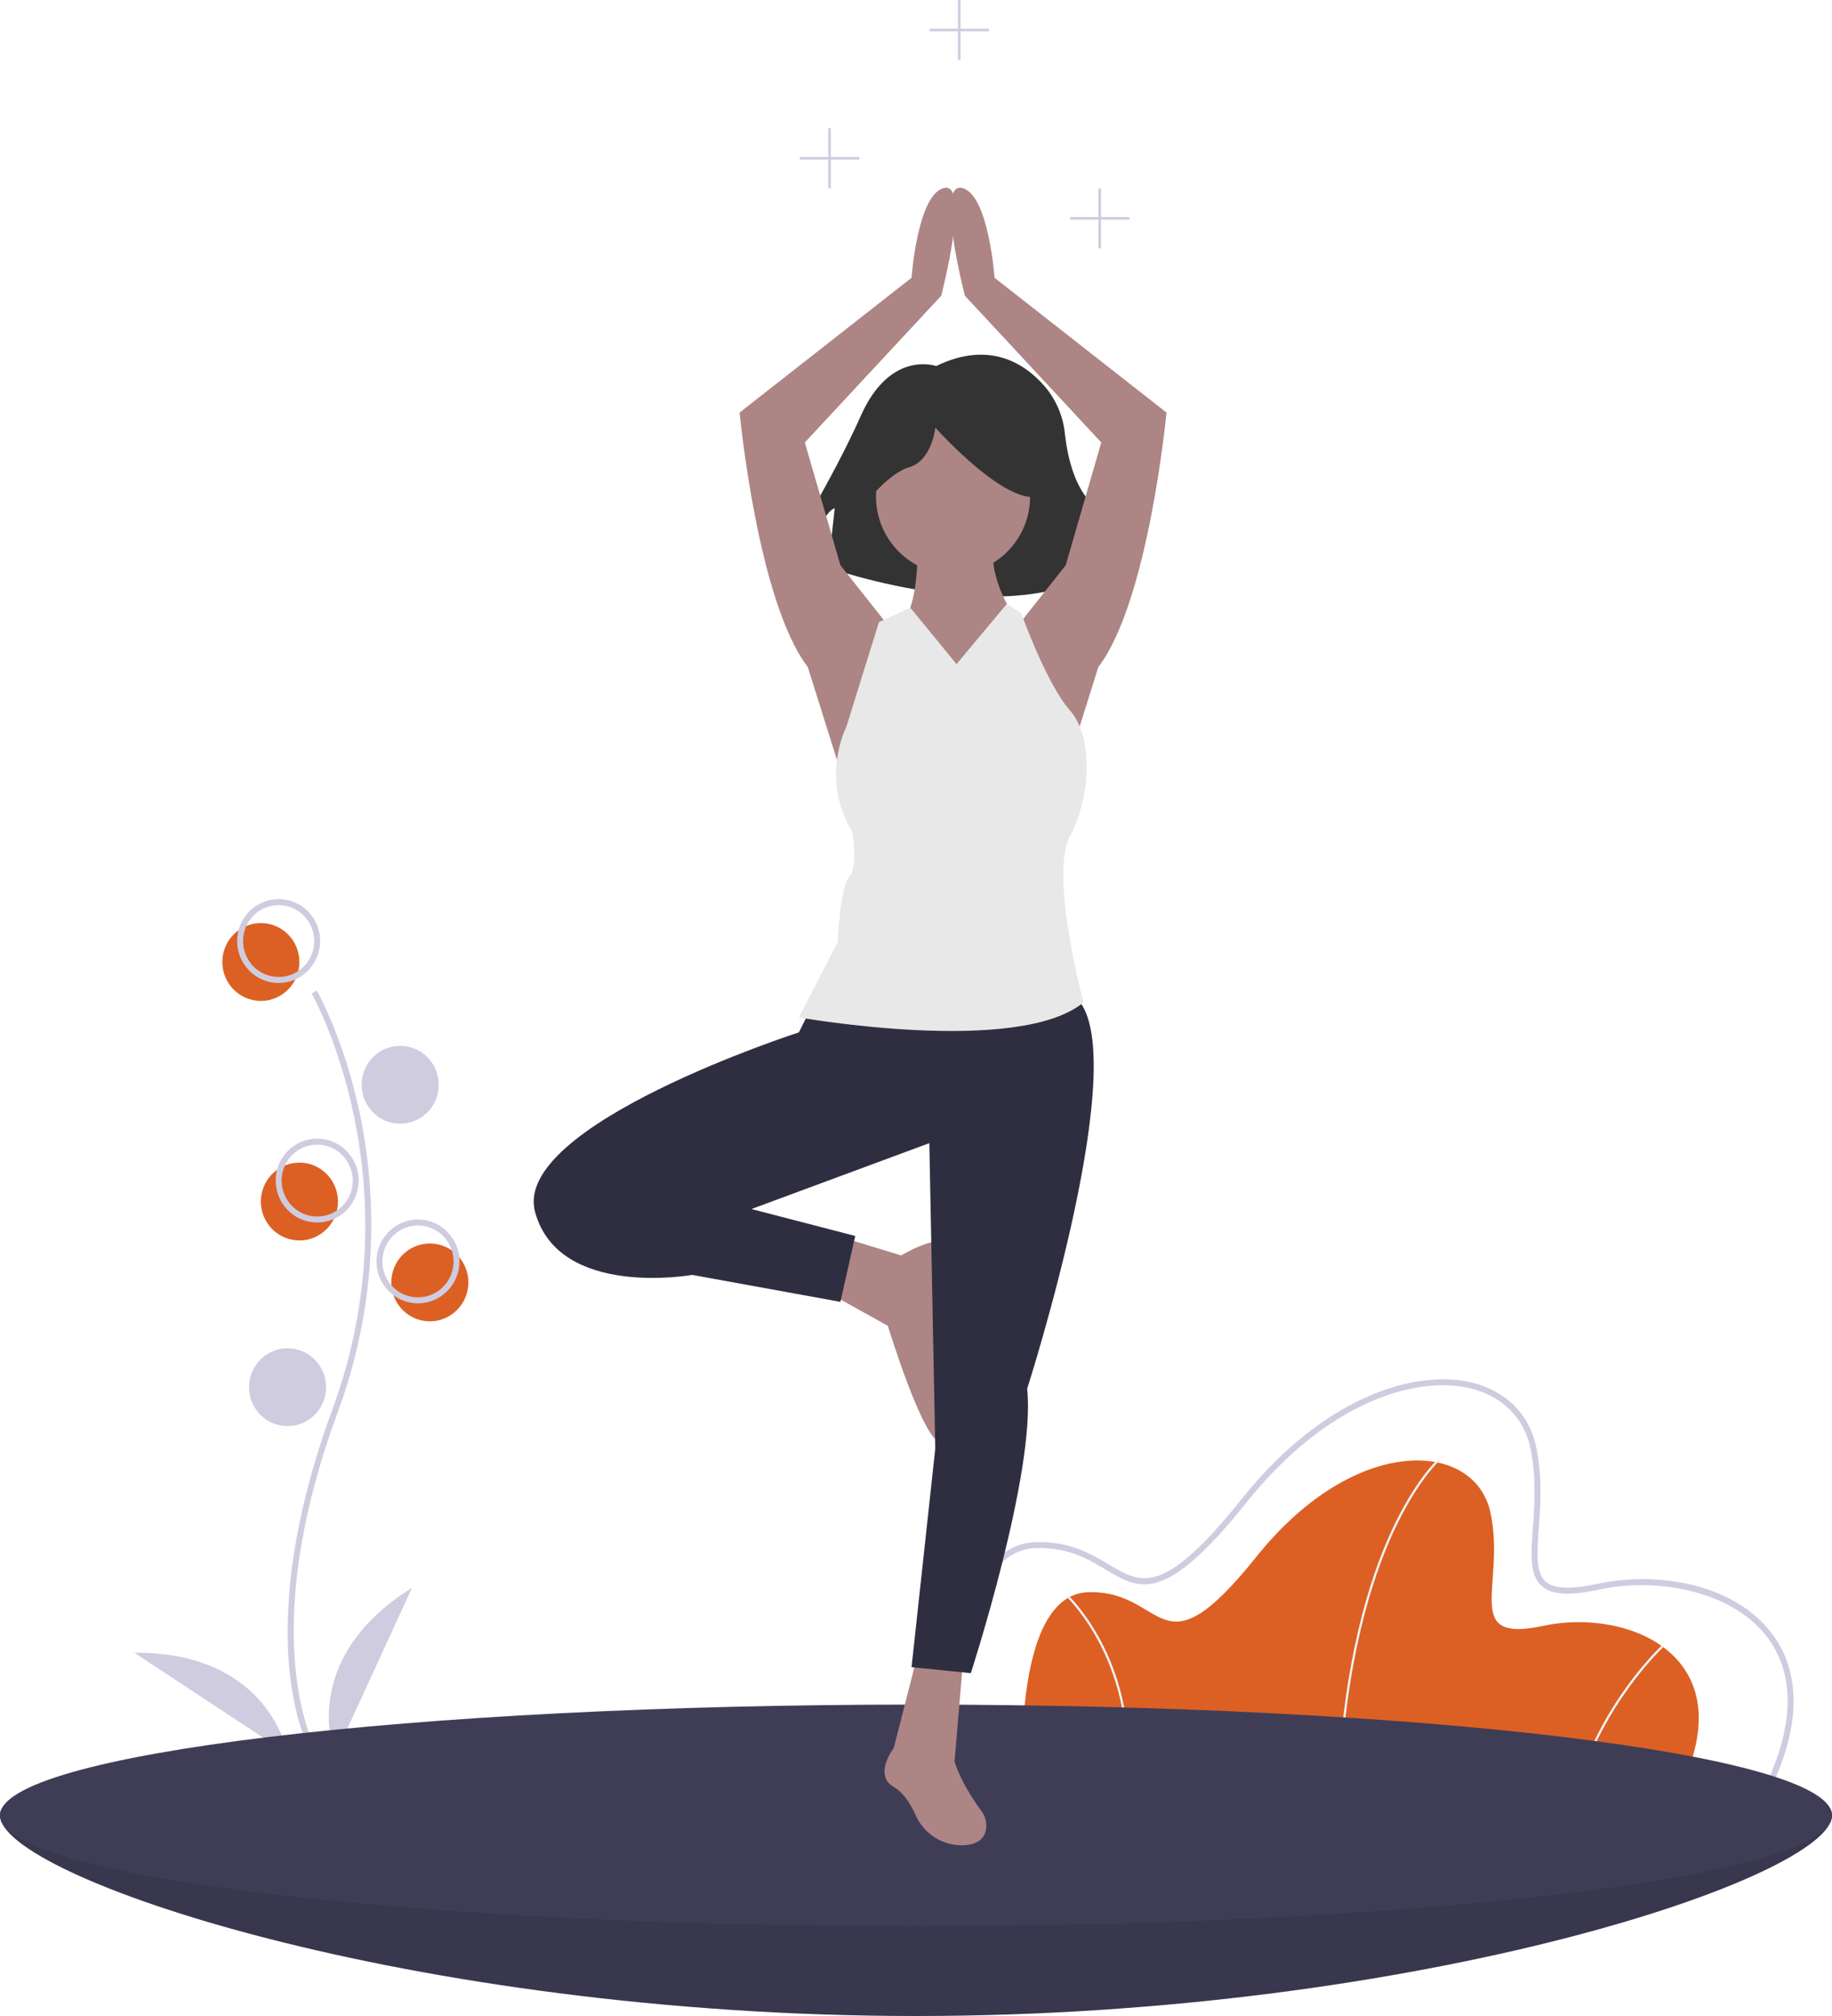 <svg width="100" height="110" viewBox="0 0 100 110" fill="none" xmlns="http://www.w3.org/2000/svg">
<g clip-path="url(#clip0_8_22)">
<path d="M100 99.053C100 102.392 77.614 110 50 110C22.386 110 0 102.392 0 99.053C0 95.715 22.386 97.91 50 97.91C77.614 97.91 100 95.715 100 99.053Z" fill="#3F3D56"/>
<path opacity="0.1" d="M100 99.053C100 102.392 77.614 110 50 110C22.386 110 0 102.392 0 99.053C0 95.715 22.386 97.91 50 97.91C77.614 97.91 100 95.715 100 99.053Z" fill="black"/>
<path d="M14.239 54.614C15.401 54.614 16.343 53.663 16.343 52.49C16.343 51.317 15.401 50.366 14.239 50.366C13.078 50.366 12.136 51.317 12.136 52.49C12.136 53.663 13.078 54.614 14.239 54.614Z" fill="#DC6024"/>
<path d="M23.463 72.096C24.625 72.096 25.566 71.145 25.566 69.972C25.566 68.799 24.625 67.848 23.463 67.848C22.301 67.848 21.359 68.799 21.359 69.972C21.359 71.145 22.301 72.096 23.463 72.096Z" fill="#DC6024"/>
<path d="M16.343 67.684C17.505 67.684 18.447 66.733 18.447 65.56C18.447 64.387 17.505 63.436 16.343 63.436C15.181 63.436 14.239 64.387 14.239 65.56C14.239 66.733 15.181 67.684 16.343 67.684Z" fill="#DC6024"/>
<path d="M17.014 95.708C16.977 95.646 16.101 94.17 15.798 91.105C15.519 88.293 15.698 83.552 18.133 76.94C22.746 64.414 17.07 54.306 17.012 54.206L17.292 54.042C17.307 54.067 18.771 56.644 19.637 60.748C20.78 66.188 20.363 71.844 18.436 77.054C13.832 89.559 17.255 95.479 17.29 95.537L17.014 95.708Z" fill="#CFCCE0"/>
<path d="M15.21 53.634C14.762 53.634 14.324 53.499 13.952 53.248C13.579 52.997 13.289 52.64 13.117 52.222C12.946 51.804 12.901 51.344 12.989 50.9C13.076 50.456 13.292 50.049 13.608 49.729C13.925 49.409 14.329 49.191 14.768 49.103C15.208 49.015 15.663 49.06 16.077 49.233C16.491 49.406 16.845 49.699 17.094 50.075C17.343 50.452 17.476 50.894 17.476 51.346C17.475 51.953 17.236 52.534 16.811 52.963C16.387 53.392 15.811 53.633 15.21 53.634ZM15.21 49.386C14.826 49.386 14.451 49.501 14.132 49.716C13.812 49.932 13.563 50.238 13.416 50.596C13.269 50.954 13.231 51.349 13.306 51.729C13.381 52.109 13.566 52.458 13.837 52.733C14.109 53.007 14.455 53.194 14.832 53.269C15.208 53.345 15.599 53.306 15.953 53.158C16.308 53.009 16.611 52.758 16.825 52.435C17.038 52.113 17.152 51.734 17.152 51.346C17.151 50.827 16.947 50.328 16.583 49.961C16.219 49.593 15.725 49.386 15.21 49.386Z" fill="#CFCCE0"/>
<path d="M21.845 61.312C23.006 61.312 23.948 60.362 23.948 59.188C23.948 58.016 23.006 57.065 21.845 57.065C20.683 57.065 19.741 58.016 19.741 59.188C19.741 60.362 20.683 61.312 21.845 61.312Z" fill="#CFCCE0"/>
<path d="M17.314 66.704C16.866 66.704 16.428 66.57 16.055 66.319C15.683 66.067 15.393 65.71 15.221 65.292C15.05 64.874 15.005 64.414 15.092 63.971C15.18 63.527 15.395 63.119 15.712 62.799C16.029 62.48 16.433 62.262 16.872 62.173C17.311 62.085 17.767 62.13 18.181 62.303C18.595 62.477 18.949 62.77 19.198 63.146C19.447 63.522 19.579 63.964 19.579 64.417C19.579 65.023 19.34 65.605 18.915 66.033C18.49 66.462 17.915 66.703 17.314 66.704ZM17.314 62.456C16.93 62.456 16.555 62.571 16.235 62.787C15.916 63.002 15.667 63.308 15.52 63.666C15.373 64.025 15.335 64.419 15.409 64.799C15.484 65.18 15.669 65.529 15.941 65.803C16.212 66.077 16.558 66.264 16.935 66.34C17.312 66.415 17.702 66.376 18.057 66.228C18.412 66.08 18.715 65.828 18.928 65.506C19.142 65.184 19.256 64.805 19.256 64.417C19.255 63.897 19.05 63.399 18.686 63.031C18.322 62.663 17.829 62.457 17.314 62.456V62.456Z" fill="#CFCCE0"/>
<path d="M22.816 71.115C22.367 71.115 21.93 70.981 21.557 70.73C21.184 70.478 20.894 70.121 20.723 69.703C20.551 69.285 20.506 68.825 20.594 68.382C20.681 67.938 20.897 67.531 21.214 67.211C21.53 66.891 21.934 66.673 22.374 66.585C22.813 66.496 23.268 66.542 23.683 66.715C24.096 66.888 24.45 67.181 24.699 67.557C24.948 67.933 25.081 68.376 25.081 68.828C25.08 69.434 24.841 70.016 24.417 70.445C23.992 70.873 23.416 71.115 22.816 71.115ZM22.816 66.867C22.431 66.867 22.056 66.982 21.737 67.198C21.418 67.413 21.169 67.719 21.022 68.078C20.875 68.436 20.836 68.83 20.911 69.21C20.986 69.591 21.171 69.94 21.442 70.214C21.714 70.489 22.06 70.675 22.437 70.751C22.813 70.826 23.204 70.788 23.559 70.639C23.913 70.491 24.217 70.24 24.43 69.917C24.643 69.595 24.757 69.216 24.757 68.828C24.757 68.308 24.552 67.81 24.188 67.442C23.824 67.075 23.33 66.868 22.816 66.867Z" fill="#CFCCE0"/>
<path d="M15.696 77.814C16.858 77.814 17.799 76.863 17.799 75.69C17.799 74.517 16.858 73.566 15.696 73.566C14.534 73.566 13.592 74.517 13.592 75.69C13.592 76.863 14.534 77.814 15.696 77.814Z" fill="#CFCCE0"/>
<path d="M18.285 95.786C18.285 95.786 16.181 90.558 22.492 86.636L18.285 95.786Z" fill="#CFCCE0"/>
<path d="M15.698 95.691C15.698 95.691 14.74 90.131 7.331 90.179L15.698 95.691Z" fill="#CFCCE0"/>
<path d="M91.64 97.746H55.836C55.836 97.746 55.11 86.999 59.404 86.876C63.698 86.754 63.214 91.64 68.597 84.922C73.98 78.205 80.512 78.571 81.359 82.541C82.205 86.51 79.726 89.686 84.262 88.708C88.798 87.731 95.33 90.296 91.64 97.746Z" fill="#DC6024"/>
<path d="M73.133 97.749L73.013 97.744C73.294 90.668 74.762 86.121 75.944 83.553C77.227 80.765 78.463 79.636 78.476 79.625L78.556 79.716C78.544 79.727 77.322 80.845 76.049 83.614C74.874 86.171 73.414 90.699 73.133 97.749Z" fill="#F2F2F2"/>
<path d="M86.092 97.763L85.976 97.729C87.374 92.883 90.667 89.824 90.7 89.793L90.781 89.884C90.749 89.914 87.481 92.952 86.092 97.763Z" fill="#F2F2F2"/>
<path d="M61.475 97.755L61.355 97.738C61.83 94.283 60.973 91.603 60.17 89.963C59.301 88.187 58.31 87.217 58.3 87.208L58.384 87.12C58.394 87.129 59.401 88.114 60.279 89.909C61.089 91.564 61.954 94.269 61.475 97.755Z" fill="#F2F2F2"/>
<path d="M96.5 97.91H51.974L51.963 97.757C51.938 97.379 51.37 88.442 54.237 85.254C54.879 84.541 55.651 84.167 56.533 84.142C58.402 84.088 59.577 84.795 60.524 85.362C62.31 86.432 63.49 87.139 67.779 81.786C72.426 75.987 77.44 74.739 80.322 75.433C82.185 75.881 83.468 77.148 83.844 78.909C84.2 80.577 84.086 82.143 83.995 83.402C83.898 84.749 83.821 85.813 84.369 86.296C84.826 86.698 85.739 86.734 87.242 86.411C90.298 85.752 94.563 86.316 96.703 89.108C97.855 90.61 98.762 93.341 96.544 97.82L96.5 97.91ZM52.278 97.583H96.299C97.952 94.198 98.004 91.338 96.447 89.308C94.484 86.746 90.364 86.072 87.309 86.73C85.677 87.082 84.704 87.024 84.156 86.542C83.486 85.953 83.569 84.817 83.672 83.379C83.762 82.141 83.873 80.6 83.528 78.978C83.179 77.345 81.984 76.169 80.247 75.751C77.457 75.079 72.583 76.31 68.031 81.991C63.566 87.564 62.221 86.758 60.359 85.644C59.4 85.069 58.311 84.418 56.542 84.468C55.751 84.491 55.057 84.829 54.477 85.473C51.9 88.339 52.214 96.375 52.278 97.583Z" fill="#CFCCE0"/>
<path d="M50 105.099C77.614 105.099 100 102.392 100 99.053C100 95.715 77.614 93.008 50 93.008C22.386 93.008 0 95.715 0 99.053C0 102.392 22.386 105.099 50 105.099Z" fill="#3F3D56"/>
<path d="M51.099 19.973C51.099 19.973 48.6 19.072 46.993 22.677C45.386 26.283 42.886 30.249 42.886 30.249L44.315 30.61C44.315 30.61 44.672 28.086 45.564 27.725L45.207 30.97C45.207 30.97 55.92 34.756 60.741 30.61L60.562 29.348C60.562 29.348 61.277 29.528 61.277 30.61L61.812 30.069C61.812 30.069 61.277 28.987 59.67 27.545C58.615 26.598 58.253 24.797 58.128 23.671C58.035 22.731 57.662 21.841 57.059 21.119C55.991 19.869 54.045 18.541 51.099 19.973Z" fill="#333333"/>
<path d="M48.463 34.11L45.874 30.842L43.932 24.143L51.375 16.138C51.375 16.138 52.993 9.929 51.537 10.256C50.081 10.583 49.757 15.157 49.757 15.157L40.372 22.51C40.372 22.51 41.343 32.803 44.094 36.397L46.197 43.096L48.463 34.11Z" fill="#AD8585"/>
<path d="M55.583 34.11L58.172 30.842L60.113 24.143L52.67 16.138C52.67 16.138 51.052 9.929 52.508 10.256C53.964 10.583 54.288 15.157 54.288 15.157L63.673 22.51C63.673 22.51 62.702 32.803 59.952 36.397L57.848 43.096L55.583 34.11Z" fill="#AD8585"/>
<path d="M52.023 31.332C54.346 31.332 56.23 29.43 56.23 27.084C56.23 24.738 54.346 22.836 52.023 22.836C49.699 22.836 47.816 24.738 47.816 27.084C47.816 29.43 49.699 31.332 52.023 31.332Z" fill="#AD8585"/>
<path d="M50.081 29.372C50.081 29.372 50.243 32.803 49.272 33.946C48.301 35.09 47.33 40.972 52.023 41.135C56.715 41.298 56.23 36.234 56.23 36.234L55.259 33.456C55.259 33.456 53.803 31.332 54.288 29.372H50.081Z" fill="#AD8585"/>
<path d="M45.712 67.439L49.191 68.501C49.191 68.501 52.023 66.786 52.023 68.419C52.023 70.053 51.052 72.177 51.375 73.648C51.699 75.118 52.346 78.713 51.375 78.713C50.405 78.713 48.463 72.341 48.463 72.341L45.227 70.543L45.712 67.439Z" fill="#AD8585"/>
<path d="M50.081 90.313L48.786 95.377C48.786 95.377 47.654 96.848 48.786 97.501C49.318 97.808 49.707 98.439 49.97 99.021C50.2 99.546 50.583 99.987 51.069 100.284C51.556 100.581 52.121 100.72 52.688 100.681C53.24 100.635 53.705 100.415 53.818 99.842C53.85 99.662 53.843 99.477 53.8 99.3C53.757 99.123 53.678 98.957 53.568 98.812C52.374 97.183 52.103 96.113 52.103 96.113L52.589 90.394L50.081 90.313Z" fill="#AD8585"/>
<path d="M46.948 27.839C46.948 27.839 48.376 25.855 49.626 25.495C50.876 25.134 51.054 23.332 51.054 23.332C51.054 23.332 54.268 26.937 56.232 27.117C58.196 27.298 56.411 22.791 56.411 22.791L52.84 21.889L49.447 22.25L46.769 24.053L46.948 27.839Z" fill="#333333"/>
<path d="M44.256 55.022L43.608 56.329C43.608 56.329 27.913 61.394 29.207 66.132C30.502 70.87 37.783 69.563 37.783 69.563L45.874 71.034L46.683 67.439L41.019 65.969L50.728 62.374L51.052 79.039L49.757 90.966L52.993 91.293C52.993 91.293 56.553 80.346 56.068 75.772C56.068 75.772 62.055 57.146 58.657 54.369C55.259 51.591 44.256 55.022 44.256 55.022Z" fill="#2F2E41"/>
<path d="M52.212 36.236L49.688 33.155L47.977 33.946L46.197 39.665C46.197 39.665 44.741 42.442 46.521 45.383C46.521 45.383 46.845 47.343 46.359 47.834C45.874 48.324 45.712 51.428 45.712 51.428L43.608 55.513C43.608 55.513 55.583 57.636 59.142 54.696C59.142 54.696 57.274 47.742 58.407 45.618C59.54 43.494 59.702 40.238 58.407 38.767C57.112 37.297 55.744 33.456 55.744 33.456L54.961 32.95L52.212 36.236Z" fill="#E8E8E8"/>
<path d="M61.652 11.843H60.1V10.276H59.959V11.843H58.407V11.985H59.959V13.552H60.1V11.985H61.652V11.843Z" fill="#CFCCE0"/>
<path d="M46.903 8.566H45.351V6.999H45.21V8.566H43.658V8.709H45.21V10.276H45.351V8.709H46.903V8.566Z" fill="#CFCCE0"/>
<path d="M53.982 1.567H52.431V0H52.289V1.567H50.737V1.709H52.289V3.276H52.431V1.709H53.982V1.567Z" fill="#CFCCE0"/>
</g>
<defs>
<clipPath id="clip0_8_22">
<rect width="100" height="110" fill="white"/>
</clipPath>
</defs>
</svg>
